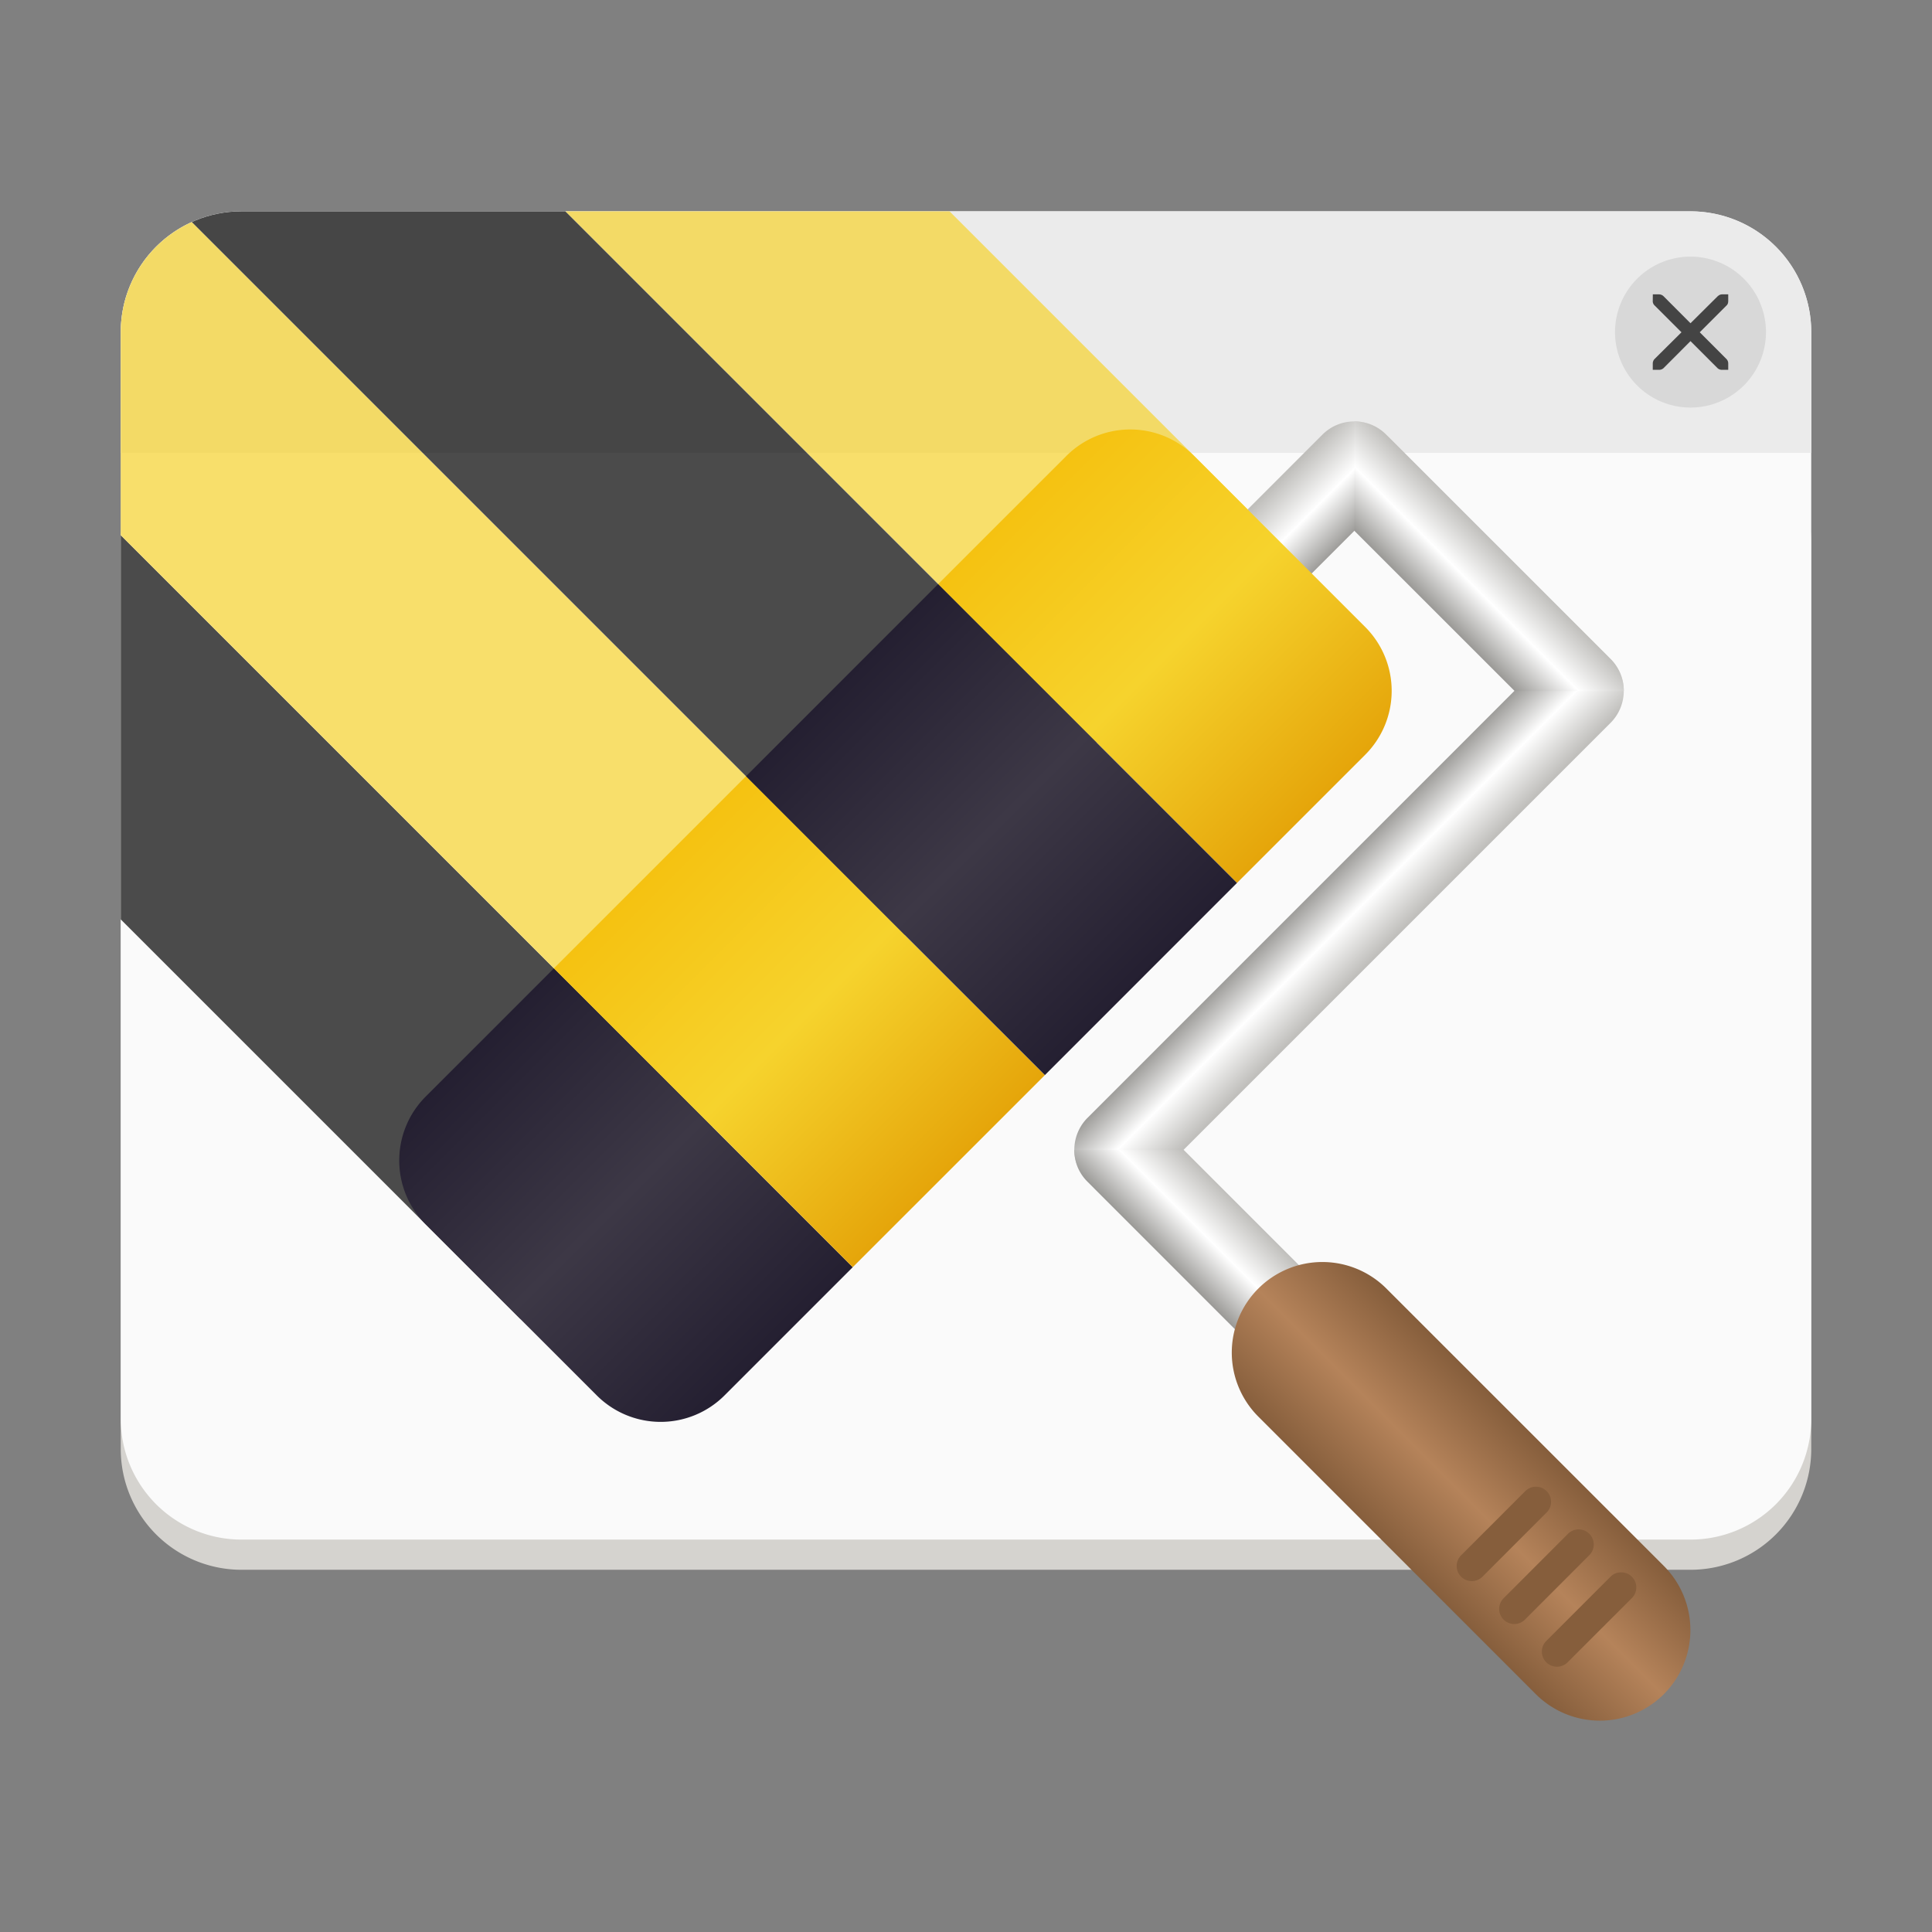 <svg xmlns="http://www.w3.org/2000/svg" xmlns:xlink="http://www.w3.org/1999/xlink" width="128" height="128"><rect width="100%" height="100%" fill="#808080" stroke="none"/><clipPath id="e"><path d="M8 28h112v16H8zm0 0"/></clipPath><clipPath id="f"><path d="M16 28h96a8 8 0 0 1 8 8v72a8 8 0 0 1-8 8H16a8 8 0 0 1-8-8V36a8 8 0 0 1 8-8zm0 0"/></clipPath><filter id="a" width="1" height="1" x="0" y="0"><feColorMatrix in="SourceGraphic" values="0 0 0 0 1 0 0 0 0 1 0 0 0 0 1 0 0 0 1 0"/></filter><mask id="h"><g filter="url(#a)"><path fill-opacity=".7" d="M0 0h128v128H0z"/></g></mask><clipPath id="i"><path d="M16 44h40v74H16zm0 0"/></clipPath><clipPath id="j"><path d="M24 44h96a8 8 0 0 1 8 8v72a8 8 0 0 1-8 8H24a8 8 0 0 1-8-8V52a8 8 0 0 1 8-8zm0 0"/></clipPath><clipPath id="k"><path d="M16 44h52v61H16zm0 0"/></clipPath><clipPath id="l"><path d="M24 44h96a8 8 0 0 1 8 8v72a8 8 0 0 1-8 8H24a8 8 0 0 1-8-8V52a8 8 0 0 1 8-8zm0 0"/></clipPath><clipPath id="m"><path d="M16 44h78v36H16zm0 0"/></clipPath><clipPath id="n"><path d="M24 44h96a8 8 0 0 1 8 8v72a8 8 0 0 1-8 8H24a8 8 0 0 1-8-8V52a8 8 0 0 1 8-8zm0 0"/></clipPath><clipPath id="o"><path d="M16 44h65v48H16zm0 0"/></clipPath><clipPath id="p"><path d="M24 44h96a8 8 0 0 1 8 8v72a8 8 0 0 1-8 8H24a8 8 0 0 1-8-8V52a8 8 0 0 1 8-8zm0 0"/></clipPath><clipPath id="g"><path d="M0 0h192v152H0z"/></clipPath><linearGradient id="b" gradientUnits="userSpaceOnUse"><stop offset="0" stop-color="#9a9996"/><stop offset=".5" stop-color="#fff"/><stop offset="1" stop-color="#c0bfbc"/></linearGradient><linearGradient xlink:href="#b" id="q" x1="46" x2="46" y1="232" y2="228" gradientTransform="matrix(-.42 .42 1.061 1.061 -134.598 -232.652)"/><linearGradient xlink:href="#b" id="r" x1="46" x2="46" y1="232" y2="228" gradientTransform="matrix(.84 -.84 -1.061 -1.061 296.559 341.696)"/><linearGradient xlink:href="#b" id="s" x1="46" x2="46" y1="232" y2="228" gradientTransform="rotate(-135 150.471 -164.128) scale(.812 -1.5)"/><linearGradient xlink:href="#b" id="t" x1="46" x2="46" y1="232" y2="228" gradientTransform="rotate(-135 138.428 -143.928) scale(.485 -1.5)"/><linearGradient id="c" gradientUnits="userSpaceOnUse"><stop offset="0" stop-color="#241f31"/><stop offset=".5" stop-color="#3d3846"/><stop offset="1" stop-color="#241f31"/></linearGradient><linearGradient xlink:href="#c" id="u" x1="82" x2="82" y1="47" y2="65" gradientTransform="rotate(-45 73.54 183.674) scale(1.5 1.556)"/><linearGradient id="d" gradientUnits="userSpaceOnUse"><stop offset="0" stop-color="#f5c211"/><stop offset=".5" stop-color="#f6d32d"/><stop offset="1" stop-color="#e5a50a"/></linearGradient><linearGradient xlink:href="#d" id="v" x1="82" x2="82" y1="47" y2="65" gradientTransform="rotate(-45 64.54 161.946) scale(1.5 1.556)"/><linearGradient xlink:href="#d" id="w" x1="82" x2="82" y1="47" y2="65" gradientTransform="rotate(-45 46.54 118.49) scale(1.5 1.556)"/><linearGradient xlink:href="#c" id="x" x1="82" x2="82" y1="47" y2="65" gradientTransform="rotate(-45 55.54 140.218) scale(1.5 1.556)"/><linearGradient id="y" x1="483.447" x2="497.447" y1="288.671" y2="288.671" gradientTransform="matrix(.606 -.606 .746 .746 -415.913 180.6)" gradientUnits="userSpaceOnUse"><stop offset="0" stop-color="#865e3c"/><stop offset=".5" stop-color="#b5835a"/><stop offset="1" stop-color="#865e3c"/></linearGradient><path fill="#d5d3cf" d="M16 28.002h96a8 8 0 0 1 8 8v60a8 8 0 0 1-8 8H16a8 8 0 0 1-8-8v-60a8 8 0 0 1 8-8zm0 0"/><path fill="#fafafa" d="M16 14.002h96a8 8 0 0 1 8 8v72a8 8 0 0 1-8 8H16a8 8 0 0 1-8-8v-72a8 8 0 0 1 8-8zm0 0"/><g clip-path="url(#e)" transform="translate(0 -13.998)"><g clip-path="url(#f)"><path fill="#ebebeb" d="M8 28h112v16H8Zm0 0"/></g></g><path fill="#d8d8d8" d="M117 22.002a5 5 0 1 1-10 0 5 5 0 0 1 10 0zm0 0"/><path fill="#444" d="M109.504 19.502h.426a.448.448 0 0 1 .289.129L112 21.416l1.797-1.785c.11-.094.187-.125.285-.129h.418v.418c0 .117-.016.226-.105.312l-1.782 1.782 1.77 1.773a.42.42 0 0 1 .117.297v.418h-.418a.42.42 0 0 1-.297-.117L112 22.6l-1.781 1.785a.429.429 0 0 1-.301.117h-.418v-.418c0-.11.043-.219.117-.297l1.785-1.773-1.785-1.782a.39.39 0 0 1-.117-.312zm0 0"/><g clip-path="url(#g)" mask="url(#h)" transform="translate(-8 -29.998)"><g clip-path="url(#i)"><g clip-path="url(#j)"><path d="m-25.41 49.504 12.726-12.73L55.2 104.655l-12.726 12.727zm0 0"/></g></g><g clip-path="url(#k)"><g clip-path="url(#l)"><path fill="#f6d32d" d="M-12.684 36.773.046 24.047 67.93 91.93 55.2 104.656Zm0 0"/></g></g><g clip-path="url(#m)"><g clip-path="url(#n)"><path fill="#f6d32d" d="M12.773 11.32 25.5-1.41l67.883 67.883-12.727 12.726Zm0 0"/></g></g><g clip-path="url(#o)"><g clip-path="url(#p)"><path d="M.047 24.047 12.773 11.32 80.656 79.2 67.93 91.93Zm0 0"/></g></g></g><path fill="url(#q)" d="m87.61 28.799-8.485 8.488a2.999 2.999 0 1 0 4.242 4.242l8.485-8.484a3.004 3.004 0 0 0 0-4.246 2.999 2.999 0 0 0-4.243 0zm0 0" style="fill:url(#q)"/><path fill="url(#r)" d="m76.297 78.299 30.406-30.406a3.006 3.006 0 0 0 0-4.243 3.004 3.004 0 0 0-4.246 0L72.055 74.057a2.999 2.999 0 1 0 4.242 4.242zm0 0" style="fill:url(#r)"/><path fill="url(#s)" d="M89.73 27.92v7.246l10.61 10.605h7.242a2.99 2.99 0 0 0-.879-2.12L91.852 28.802a2.981 2.981 0 0 0-2.122-.883zm0 0" style="fill:url(#s)"/><path fill="url(#t)" d="M78.418 76.178h-7.246c0 .765.293 1.535.883 2.12l9.898 9.9a2.992 2.992 0 0 0 4.242 0 2.992 2.992 0 0 0 0-4.243zm0 0" style="fill:url(#t)"/><path fill="url(#u)" d="m28.21 72.643 4.247-4.243 4.242-4.246 19.797 19.801-8.484 8.484a5.984 5.984 0 0 1-8.485 0L28.211 81.127a5.99 5.99 0 0 1 0-8.484zm0 0" style="fill:url(#u)"/><path fill="url(#v)" d="m36.7 64.154 12.726-12.726 19.8 19.8-12.73 12.727Zm0 0" style="fill:url(#v)"/><path fill="url(#w)" d="m66.395 34.459 4.246-4.242a5.984 5.984 0 0 1 8.484 0l11.313 11.312a5.984 5.984 0 0 1 0 8.485l-8.485 8.484-19.8-19.797Zm0 0" style="fill:url(#w)"/><path fill="url(#x)" d="M49.426 51.428 62.152 38.7l19.801 19.797-12.726 12.73Zm0 0" style="fill:url(#x)"/><path fill="url(#y)" d="M83.367 85.37a5.998 5.998 0 0 1 8.485 0l18.386 18.382a6.01 6.01 0 0 1 0 8.488 6.003 6.003 0 0 1-8.488 0L83.367 93.854a5.998 5.998 0 0 1 0-8.485zm0 0" style="fill:url(#y)"/><path fill="#865e3c" d="m96.8 103.045 4.243-4.242a1 1 0 1 1 1.414 1.414l-4.242 4.246a1.007 1.007 0 0 1-1.414 0 1.004 1.004 0 0 1 0-1.418zm2.829 2.832 4.242-4.246a1 1 0 1 1 1.414 1.414l-4.242 4.246a1 1 0 1 1-1.414-1.414zm2.828 2.828 4.242-4.242c.39-.39 1.028-.39 1.418 0a1 1 0 0 1 0 1.414l-4.246 4.242a1 1 0 1 1-1.414-1.414zm0 0"/></svg>